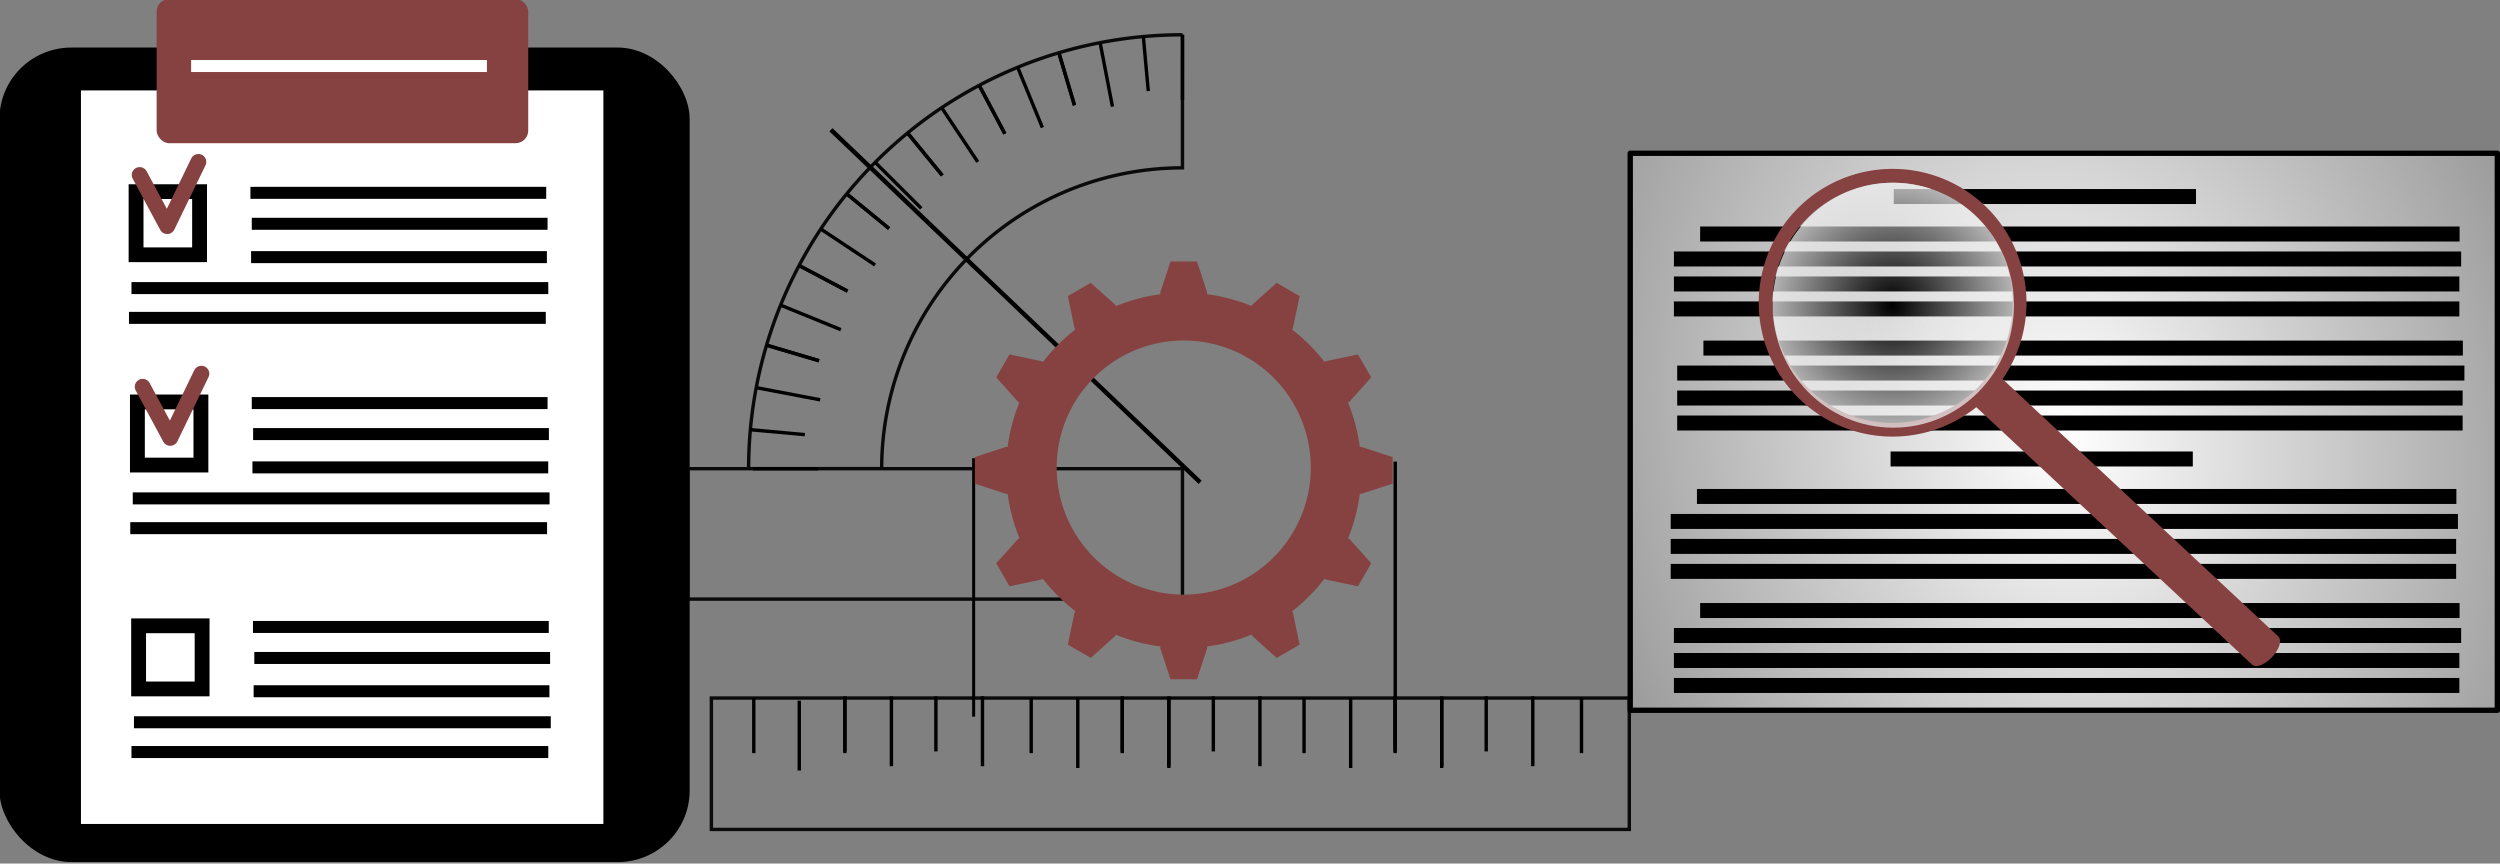 <svg xmlns:rdf="http://www.w3.org/1999/02/22-rdf-syntax-ns#" xmlns="http://www.w3.org/2000/svg" height="145.21" width="420.4" version="1.1" xmlns:cc="http://creativecommons.org/ns#" xmlns:xlink="http://www.w3.org/1999/xlink" viewBox="0 0 420.405 145.205" xmlns:dc="http://purl.org/dc/elements/1.1/">
 <rect x="0" y="0" width="420.405" height="145.205" fill="#808080" stroke="none"/>
 <defs>
  <radialGradient id="radialGradient57428" gradientUnits="userSpaceOnUse" cy="196.58" cx="125" gradientTransform="matrix(1.469 0 0 1.914 -10.577 438.28)" r="125">
   <stop style="stop-color:#ededed;stop-opacity:0" offset="0"/>
   <stop style="stop-color:#ededed" offset="1"/>
  </radialGradient>
  <radialGradient id="radialGradient58498-9" gradientUnits="userSpaceOnUse" cy="94.916" cx="-155.75" gradientTransform="matrix(1.019 -.747 .699 1.349 -78.476 -262.26)" r="88.047">
   <stop style="stop-color:#fff" offset="0"/>
   <stop style="stop-color:#fff;stop-opacity:0" offset="1"/>
  </radialGradient>
  <radialGradient id="radialGradient58444-1" gradientUnits="userSpaceOnUse" cy="67.98" cx="-182.44" gradientTransform="matrix(1.327 5.0653e-8 -5.1649e-8 1.353 72.073 100.81)" r="20.29">
   <stop style="stop-color:#ededed;stop-opacity:0" offset="0"/>
   <stop style="stop-color:#ededed" offset="1"/>
  </radialGradient>
 </defs>
 <g transform="translate(399.8 -219.38)">
  <rect style="fill:url(#radialGradient57428)" height="350" width="250" y="639.58" x="48"/>
  <g class="tech_task" id="id1" transform="translate(369.35 -49.581)">
   <g transform="matrix(0 -.574 .574 0 -689.97 250.53)">
    <path style="stroke:#000;stroke-width:.889px;fill:none" d="m-242.06 147.3h9.309 66.421"/>
    <g transform="translate(6)">
     <rect style="stroke-opacity:.922;stroke:#000;stroke-linecap:round;fill:none" height="268.92" width="38.497" y="70.463" x="-281.1"/>
     <path d="m-242.62 82.887h-16.131" style="stroke:#000;fill:none"/>
     <path d="m-242.1 123.21h-20.474" style="stroke:#000;fill:none"/>
     <path d="m-242.1 109.57h-16.131" style="stroke:#000;fill:none"/>
     <path d="m-243.37 96.215h-20.474" style="stroke:#000;fill:none"/>
     <path d="m-242.62 109.57h-16.131" style="stroke:#000;fill:none"/>
     <path d="m-242.1 149.89h-20.474" style="stroke:#000;fill:none"/>
     <path d="m-242.1 136.24h-16.131" style="stroke:#000;fill:none"/>
     <path d="m-242.62 177.81h-20.474" style="stroke:#000;fill:none"/>
     <path d="m-242.62 164.16h-16.131" style="stroke:#000;fill:none"/>
     <path d="m-242.1 204.49h-20.474" style="stroke:#000;fill:none"/>
     <path d="m-242.1 190.84h-16.131" style="stroke:#000;fill:none"/>
     <path d="m-242.62 204.49h-20.474" style="stroke:#000;fill:none"/>
     <path d="m-242.62 190.84h-16.131" style="stroke:#000;fill:none"/>
     <path d="m-242.1 231.17h-20.474" style="stroke:#000;fill:none"/>
     <path d="m-242.1 217.52h-16.131" style="stroke:#000;fill:none"/>
     <path d="m-242.62 257.75h-20.474" style="stroke:#000;fill:none"/>
     <path d="m-242.62 244.1h-16.131" style="stroke:#000;fill:none"/>
     <path d="m-242.1 284.43h-20.474" style="stroke:#000;fill:none"/>
     <path d="m-242.1 270.78h-16.131" style="stroke:#000;fill:none"/>
     <path d="m-242.62 284.43h-20.474" style="stroke:#000;fill:none"/>
     <path d="m-242.62 270.78h-16.131" style="stroke:#000;fill:none"/>
     <path d="m-242.1 311.11h-20.474" style="stroke:#000;fill:none"/>
     <path d="m-242.1 297.46h-16.131" style="stroke:#000;fill:none"/>
     <path d="m-242.62 325.38h-16.131" style="stroke:#000;fill:none"/>
    </g>
    <path style="stroke:#000;stroke-width:1px;fill:none" d="m-250.42 270.81h83.077"/>
    <g style="stroke-width:.58" transform="matrix(0 1.726 -1.726 0 295.48 837.81)">
     <path style="stroke-opacity:.922;stroke:#000;stroke-linecap:round;stroke-width:.58;fill:none" d="m-364.62 195.7a73.639 73.639 0 0 0 -73.641 73.639h22.586a51.055 51.055 0 0 1 51.055 -51.055v-22.584zm-83.957 73.65v22.137h83.957v-22.137h-61.83-22.127z"/>
     <path d="m-437.52 269.35h11.063" style="stroke:#000;stroke-width:.58;fill:none"/>
     <path style="stroke:#000;stroke-width:.58;fill:none" d="m-437.97 262.73 9.258 0.836"/>
     <path style="stroke:#000;stroke-width:.58;fill:none" d="m-436.98 255.59 10.868 2.068"/>
     <path style="stroke:#000;stroke-width:.58;fill:none" d="m-435.22 248.38 8.911 2.646"/>
     <path style="stroke:#000;stroke-width:.58;fill:none" d="m-435.22 248.38 8.911 2.646"/>
     <path style="stroke:#000;stroke-width:.58;fill:none" d="m-432.85 241.58 10.247 4.172"/>
     <path style="stroke:#000;stroke-width:.58;fill:none" d="m-429.69 234.86 8.214 4.353"/>
     <path style="stroke:#000;stroke-width:.58;fill:none" d="m-429.69 234.86 8.214 4.353"/>
     <path style="stroke:#000;stroke-width:.58;fill:none" d="m-426.02 228.66 9.222 6.112"/>
     <path style="stroke:#000;stroke-width:.58;fill:none" d="m-421.61 222.7 7.193 5.888"/>
     <path style="stroke:#000;stroke-width:.58;fill:none" d="m-421.61 222.7 7.193 5.888"/>
     <path style="stroke:#000;stroke-width:.58;fill:none" d="m-416.79 217.34 7.834 7.812"/>
     <path style="stroke:#000;stroke-width:.58;fill:none" d="m-411.28 212.37 5.889 7.192"/>
     <path style="stroke:#000;stroke-width:.58;fill:none" d="m-411.28 212.37 5.889 7.192"/>
     <path style="stroke:#000;stroke-width:.58;fill:none" d="m-405.5 208.07 6.138 9.205"/>
     <path style="stroke:#000;stroke-width:.58;fill:none" d="m-399.12 204.28 4.354 8.213"/>
     <path style="stroke:#000;stroke-width:.58;fill:none" d="m-399.12 204.28 4.354 8.213"/>
     <path style="stroke:#000;stroke-width:.58;fill:none" d="m-392.6 201.21 4.201 10.235"/>
     <path style="stroke:#000;stroke-width:.58;fill:none" d="m-385.6 198.75 2.648 8.911"/>
     <path style="stroke:#000;stroke-width:.58;fill:none" d="m-385.6 198.75 2.648 8.911"/>
     <path style="stroke:#000;stroke-width:.58;fill:none" d="m-378.6 197.03 2.098 10.863"/>
     <path style="stroke:#000;stroke-width:.58;fill:none" d="m-371.26 196 0.837 9.258"/>
     <path style="stroke:#000;stroke-width:.58;fill:none" d="m-364.62 195.69-0.002 11.063"/>
    </g>
    <path style="stroke:#000;stroke-width:1.303px;fill:none" d="m-173.41 213.65 12.695-13.295 90.586-94.867"/>
    <path style="fill:#864141" d="m-131.86 208.85a37.221 37.221 0 0 1 -37.221 37.221 37.221 37.221 0 0 1 -37.221 -37.221 37.221 37.221 0 0 1 37.221 -37.22 37.221 37.221 0 0 1 37.221 37.22zm-41.931-61.191-2.975 9.085 0.008 0.515c-4.471 0.588-8.847 1.754-13.018 3.469l-0.241-0.433-7.12-6.381-6.728 3.885 1.966 9.356 0.249 0.418c-3.578 2.765-6.78 5.984-9.527 9.575l0.019-0.027-0.444-0.266-9.356-1.966-3.884 6.729 6.381 7.119 0.413 0.23c-1.71 4.175-2.871 8.555-3.454 13.029l-0.509-0.01-9.086 2.975v7.77l9.086 2.975 0.514-0.01c0.588 4.472 1.755 8.848 3.47 13.019l-0.433 0.242-6.381 7.119 3.884 6.729 9.356-1.966 0.418-0.249c2.758 3.568 5.968 6.764 9.55 9.506l-0.266 0.444-1.966 9.356 6.728 3.885 7.12-6.381 0.23-0.413c4.175 1.711 8.555 2.872 13.029 3.455l-0.008 0.508 2.975 9.086h7.77l2.975-9.086-0.008-0.515c4.472-0.588 8.848-1.754 13.019-3.469l0.241 0.433 7.118 6.381 6.73-3.885-1.966-9.356-0.249-0.418c3.568-2.758 6.764-5.968 9.506-9.549l0.445 0.266 9.355 1.966 3.886-6.729-6.381-7.119-0.414-0.23c1.716-4.187 2.878-8.58 3.459-13.068l-0.003 0.038 0.509 0.01 9.084-2.975v-7.77l-9.084-2.975-0.516 0.01c-0.611-4.616-1.838-9.129-3.648-13.419 0.061 0.133 0.121 0.266 0.181 0.4l0.433-0.241 6.381-7.119-3.886-6.729-9.355 1.966-0.418 0.249c-2.758-3.569-5.968-6.764-9.549-9.507l0.266-0.444 1.966-9.356-6.73-3.885-7.118 6.381-0.23 0.413c-4.176-1.711-8.556-2.872-13.03-3.454l0.008-0.51-2.975-9.085h-7.77z"/>
   </g>
  </g>
  <g class="tech_task" id="id2" transform="translate(520.27 75.046)">
   <g transform="translate(-402.09 234.77)">
    <rect style="stroke-linejoin:round;stroke:#000;stroke-linecap:round;stroke-width:.903;fill:url(#radialGradient58498-9)" height="93.666" width="145.82" y="-64.667" x="-243.84"/>
    <rect style="fill-rule:evenodd" height="2.52" width="50.826" y="-58.65" x="-199.52"/>
    <rect style="fill-rule:evenodd" height="2.52" width="127.71" y="-52.349" x="-232.08"/>
    <rect style="fill-rule:evenodd" height="2.52" width="132.38" y="-48.149" x="-236.49"/>
    <rect style="fill-rule:evenodd" height="2.52" width="132.08" y="-43.948" x="-236.49"/>
    <rect style="fill-rule:evenodd" height="2.52" width="132.08" y="-39.748" x="-236.49"/>
    <rect style="fill-rule:evenodd" height="2.52" width="127.71" y="-33.166" x="-231.53"/>
    <rect style="fill-rule:evenodd" height="2.52" width="132.38" y="-28.965" x="-235.94"/>
    <rect style="fill-rule:evenodd" height="2.52" width="132.08" y="-24.765" x="-235.94"/>
    <rect style="fill-rule:evenodd" height="2.52" width="132.08" y="-20.564" x="-235.94"/>
    <rect style="fill-rule:evenodd" height="2.52" width="50.826" y="-14.516" x="-200.06"/>
    <rect style="fill-rule:evenodd" height="2.52" width="127.71" y="-8.215" x="-232.62"/>
    <rect style="fill-rule:evenodd" height="2.52" width="132.38" y="-4.014" x="-237.03"/>
    <rect style="fill-rule:evenodd" height="2.52" width="132.08" y=".186" x="-237.03"/>
    <rect style="fill-rule:evenodd" height="2.52" width="132.08" y="4.386" x="-237.03"/>
    <rect style="fill-rule:evenodd" height="2.52" width="127.71" y="10.969" x="-232.08"/>
    <rect style="fill-rule:evenodd" height="2.52" width="132.38" y="15.169" x="-236.49"/>
    <rect style="fill-rule:evenodd" height="2.52" width="132.08" y="19.37" x="-236.49"/>
    <rect style="fill-rule:evenodd" height="2.52" width="132.08" y="23.57" x="-236.49"/>
   </g>
   <g transform="translate(-431.76 2.896)">
    <path style="fill:#864141;fill-rule:evenodd" d="m-166.65 170.09a22.521 22.521 0 0 0 -19.85 6.896 22.521 22.521 0 0 0 1.096 31.831 22.521 22.521 0 0 0 29.431 1.091l46.364 43.278a1.618 3.236 43.029 0 0 3.39 -1.262 1.618 3.236 43.029 0 0 1.026 -3.469l-46.36-43.275a22.521 22.521 0 0 0 -3.116 -29.29 22.521 22.521 0 0 0 -11.981 -5.801zm0.232 2.4a20.191 20.191 0 0 1 10.158 5.104 20.191 20.191 0 0 1 0.983 28.538 20.191 20.191 0 0 1 -28.538 0.983 20.191 20.191 0 0 1 -0.983 -28.538 20.191 20.191 0 0 1 18.38 -6.087z"/>
    <ellipse style="fill:url(#radialGradient58444-1);fill-rule:evenodd" rx="20.29" ry="20.595" cy="192.76" cx="-169.93"/>
   </g>
  </g>
  <g class="tech_task" id="id3" transform="translate(230.8 -207.27)">
   <g transform="matrix(.806 0 0 .801 -449.34 6.444)">
    <rect style="fill-rule:evenodd" ry="15" height="171" width="144" y="534.58" x="-225"/>
    <rect style="fill:#fff" height="154" width="109" y="543.58" x="-208"/>
    <rect style="fill:#864141;fill-rule:evenodd" ry="2.657" height="30.286" width="77.532" y="524.38" x="-192.21"/>
    <rect style="fill-rule:evenodd" height="2.52" width="61.713" y="563.82" x="-172.64"/>
    <rect style="stroke:#000;stroke-linecap:round;stroke-width:3.1;fill:none" height="13.25" width="13.25" y="564.83" x="-196.5"/>
    <rect style="fill-rule:evenodd" height="2.52" width="61.713" y="570.32" x="-172.36"/>
    <rect style="fill-rule:evenodd" height="2.52" width="61.713" y="577.32" x="-172.5"/>
    <rect style="fill-rule:evenodd" height="2.52" width="86.963" y="583.82" x="-197.46"/>
    <rect style="fill-rule:evenodd" height="2.52" width="86.963" y="590.07" x="-197.98"/>
    <rect style="fill-rule:evenodd" height="2.52" width="61.713" y="607.96" x="-172.36"/>
    <rect style="stroke:#000;stroke-linecap:round;stroke-width:3.1;fill:none" height="13.25" width="13.25" y="608.98" x="-196.22"/>
    <rect style="fill-rule:evenodd" height="2.52" width="61.713" y="614.47" x="-172.08"/>
    <rect style="fill-rule:evenodd" height="2.52" width="61.713" y="621.46" x="-172.22"/>
    <rect style="fill-rule:evenodd" height="2.52" width="86.963" y="627.97" x="-197.19"/>
    <rect style="fill-rule:evenodd" height="2.52" width="86.963" y="634.22" x="-197.71"/>
    <rect style="fill-rule:evenodd" height="2.52" width="61.713" y="654.96" x="-172.11"/>
    <rect style="stroke:#000;stroke-linecap:round;stroke-width:3.1;fill:none" height="13.25" width="13.25" y="655.98" x="-195.97"/>
    <rect style="fill-rule:evenodd" height="2.52" width="61.713" y="661.47" x="-171.83"/>
    <rect style="fill-rule:evenodd" height="2.52" width="61.713" y="668.46" x="-171.97"/>
    <rect style="fill-rule:evenodd" height="2.52" width="86.963" y="674.97" x="-196.94"/>
    <rect style="fill-rule:evenodd" height="2.52" width="86.963" y="681.22" x="-197.46"/>
    <path style="stroke-linejoin:round;stroke:#864141;stroke-linecap:round;stroke-width:3.3;fill:none" d="m-195.75 561.33 5.75 10.75 6.5-13.5"/>
    <path style="stroke-linejoin:round;stroke:#864141;stroke-linecap:round;stroke-width:3.3;fill:none" d="m-195.12 605.79 5.75 10.75 6.5-13.5"/>
    <rect style="fill:#fff;fill-rule:evenodd" height="2.52" width="61.713" y="537.2" x="-185.01"/>
   </g>
  </g>
 </g>
</svg>
